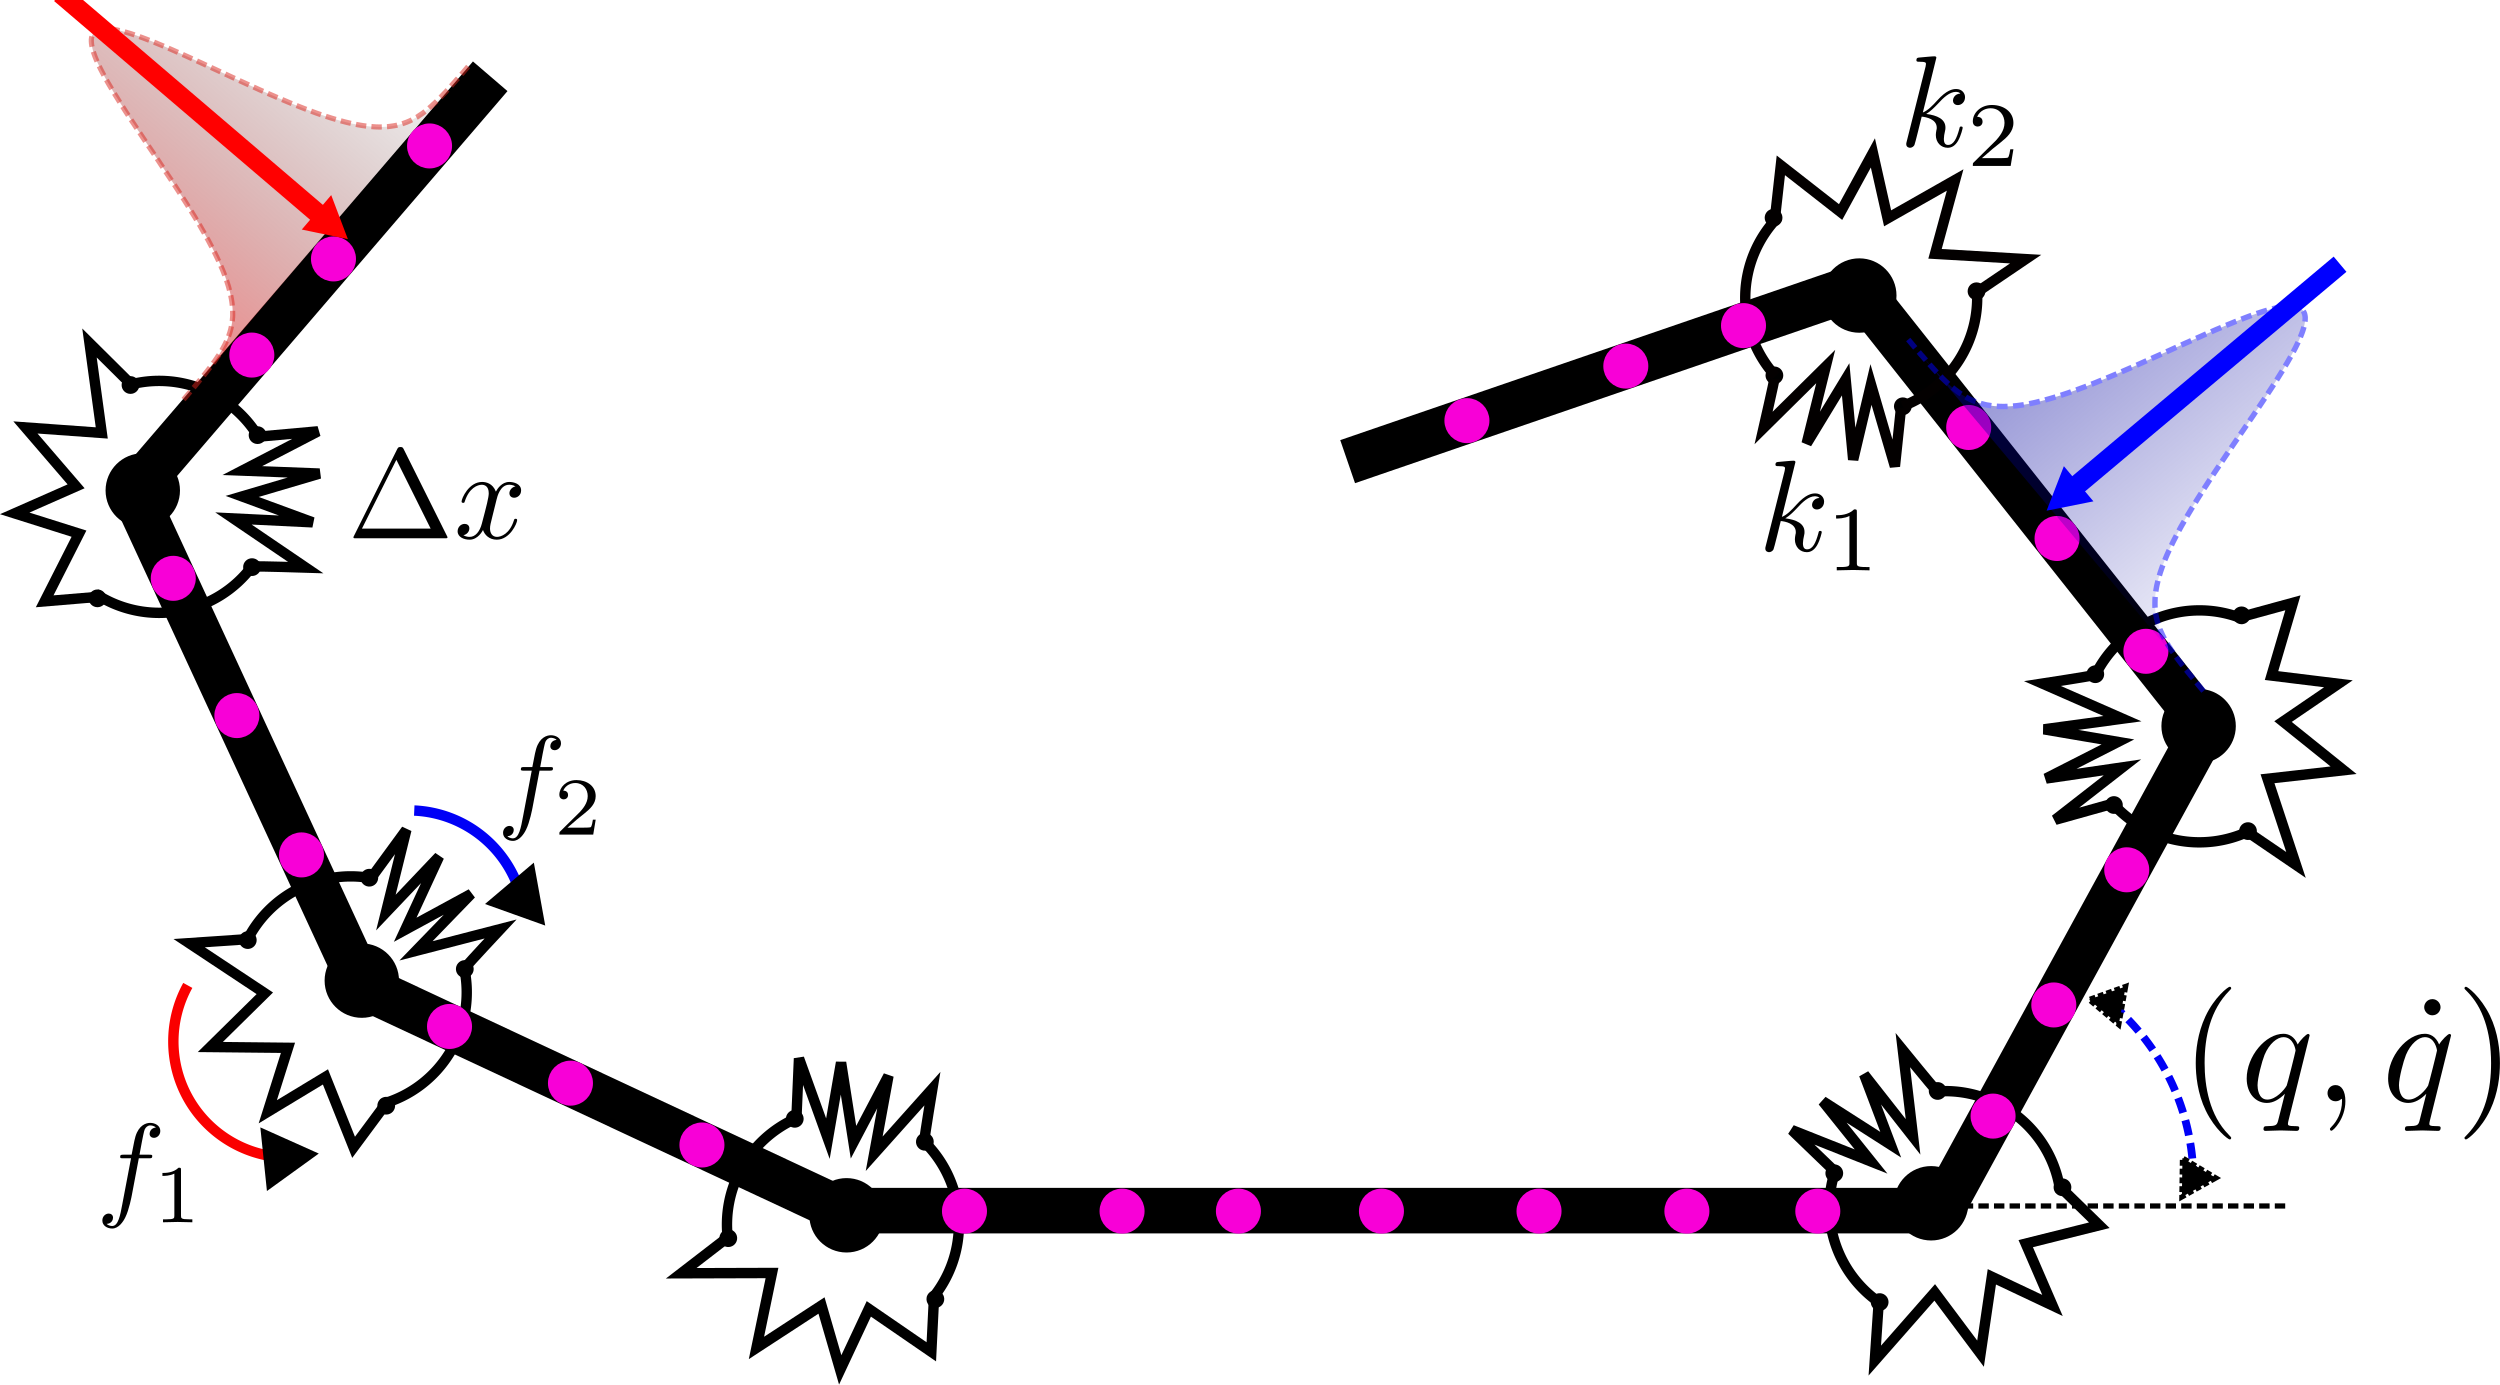 <?xml version="1.0" encoding="UTF-8" standalone="no"?>
<!-- Created with Inkscape (http://www.inkscape.org/) -->

<svg
   width="240.374mm"
   height="133.127mm"
   viewBox="0 0 240.374 133.127"
   version="1.1"
   id="svg5"
   sodipodi:docname="dual_arm_robot.svg"
   inkscape:version="1.2.2 (1:1.2.2+202212051550+b0a8486541)"
   inkscape:export-filename="dual_arm_robot.png"
   inkscape:export-xdpi="96"
   inkscape:export-ydpi="96"
   xmlns:inkscape="http://www.inkscape.org/namespaces/inkscape"
   xmlns:sodipodi="http://sodipodi.sourceforge.net/DTD/sodipodi-0.dtd"
   xmlns:xlink="http://www.w3.org/1999/xlink"
   xmlns="http://www.w3.org/2000/svg"
   xmlns:svg="http://www.w3.org/2000/svg">
  <sodipodi:namedview
     id="namedview7"
     pagecolor="#ffffff"
     bordercolor="#666666"
     borderopacity="1.0"
     inkscape:showpageshadow="2"
     inkscape:pageopacity="0.0"
     inkscape:pagecheckerboard="0"
     inkscape:deskcolor="#d1d1d1"
     inkscape:document-units="mm"
     showgrid="false"
     inkscape:zoom="0.80265853"
     inkscape:cx="240.45094"
     inkscape:cy="386.83947"
     inkscape:window-width="1848"
     inkscape:window-height="1136"
     inkscape:window-x="72"
     inkscape:window-y="27"
     inkscape:window-maximized="1"
     inkscape:current-layer="layer1" />
  <defs
     id="defs2"><linearGradient
   inkscape:collect="always"
   id="linearGradient5620">
  <stop
     style="stop-color:#00009b;stop-opacity:1;"
     offset="0"
     id="stop5616" />
  <stop
     style="stop-color:#00009b;stop-opacity:0;"
     offset="1"
     id="stop5618" />
</linearGradient>
<linearGradient
   inkscape:collect="always"
   id="linearGradient3670">
  <stop
     style="stop-color:#f10000;stop-opacity:1;"
     offset="0"
     id="stop3666" />
  <stop
     style="stop-color:#000000;stop-opacity:0;"
     offset="1"
     id="stop3668" />
</linearGradient>
<marker
   style="overflow:visible"
   id="marker14826"
   refX="0"
   refY="0"
   orient="auto-start-reverse"
   inkscape:stockid="TriangleStart"
   markerWidth="5.324"
   markerHeight="6.155"
   viewBox="0 0 5.324 6.155"
   inkscape:isstock="true"
   inkscape:collect="always"
   preserveAspectRatio="xMidYMid">
  <path
     transform="scale(0.5)"
     style="fill:context-stroke;fill-rule:evenodd;stroke:context-stroke;stroke-width:1pt"
     d="M 5.77,0 -2.88,5 V -5 Z"
     id="path14824" />
</marker>
<marker
   style="overflow:visible"
   id="TriangleStart"
   refX="0"
   refY="0"
   orient="auto-start-reverse"
   inkscape:stockid="TriangleStart"
   markerWidth="5.324"
   markerHeight="6.155"
   viewBox="0 0 5.324 6.155"
   inkscape:isstock="true"
   inkscape:collect="always"
   preserveAspectRatio="xMidYMid">
  <path
     transform="scale(0.5)"
     style="fill:context-stroke;fill-rule:evenodd;stroke:context-stroke;stroke-width:1pt"
     d="M 5.77,0 -2.88,5 V -5 Z"
     id="path135" />
</marker>
<linearGradient
   id="linearGradient792"
   inkscape:swatch="solid">
  <stop
     style="stop-color:#000000;stop-opacity:1;"
     offset="0"
     id="stop790" />
</linearGradient>
<marker
   style="overflow:visible"
   id="TriangleStart-1"
   refX="0"
   refY="0"
   orient="auto-start-reverse"
   inkscape:stockid="TriangleStart"
   markerWidth="5.324"
   markerHeight="6.155"
   viewBox="0 0 5.324 6.155"
   inkscape:isstock="true"
   inkscape:collect="always"
   preserveAspectRatio="xMidYMid">
  <path
     transform="scale(0.5)"
     style="fill:context-stroke;fill-rule:evenodd;stroke:context-stroke;stroke-width:1pt"
     d="M 5.77,0 -2.88,5 V -5 Z"
     id="path135-5" />
</marker>
<linearGradient
   inkscape:collect="always"
   xlink:href="#linearGradient5620"
   id="linearGradient5622"
   x1="260"
   y1="3250.5"
   x2="7575"
   y2="3250.5"
   gradientUnits="userSpaceOnUse" />
<linearGradient
   inkscape:collect="always"
   xlink:href="#linearGradient3670"
   id="linearGradient5660"
   gradientUnits="userSpaceOnUse"
   x1="260"
   y1="3250.5"
   x2="7575"
   y2="3250.5"
   gradientTransform="matrix(0.006,0,0,0.006,28.175,18.096)" />

  
 <linearGradient
   inkscape:collect="always"
   xlink:href="#linearGradient5620"
   id="linearGradient5869"
   gradientUnits="userSpaceOnUse"
   x1="260"
   y1="3250.5"
   x2="7575"
   y2="3250.5" />
</defs>
  <g
     inkscape:label="Layer 1"
     inkscape:groupmode="layer"
     id="layer1"
     transform="translate(-24.892,-27.896)">
    <rect
       style="opacity:1;fill:#000000;fill-opacity:1;stroke:#000000;stroke-width:1;stroke-dasharray:none;-inkscape-stroke:none;stop-color:#000000"
       id="rect234"
       width="3.378"
       height="49.832"
       x="75.909"
       y="-19.684"
       transform="rotate(40.645)" />
    <rect
       style="fill:#000000;fill-opacity:1;stroke:#000000;stroke-width:1;stroke-dasharray:none;-inkscape-stroke:none;stop-color:#000000"
       id="rect234-3"
       width="3.378"
       height="49.832"
       x="116.853"
       y="-172.939"
       transform="rotate(71.043)" />
    <rect
       style="fill:#000000;fill-opacity:1;stroke:#000000;stroke-width:1;stroke-dasharray:none;-inkscape-stroke:none;stop-color:#000000"
       id="rect234-6"
       width="3.378"
       height="49.832"
       x="0.951"
       y="85.179"
       transform="rotate(-24.835)" />
    <rect
       style="fill:#000000;fill-opacity:1;stroke:#000000;stroke-width:1;stroke-dasharray:none;-inkscape-stroke:none;stop-color:#000000"
       id="rect234-62"
       width="3.378"
       height="49.832"
       x="253.115"
       y="-25.9"
       transform="rotate(28.66)" />
    <g
       id="g8804-3"
       transform="rotate(-130.924,141.657,70.613)">
      <circle
         style="fill:#000000;fill-opacity:1;stroke:#000000;stroke-width:0.239;stroke-dasharray:none;-inkscape-stroke:none;stop-color:#000000"
         id="path964-7-2-07"
         cx="49.657"
         cy="69.734"
         r="0.734" />
      <circle
         style="fill:#000000;fill-opacity:1;stroke:#000000;stroke-width:0.239;stroke-dasharray:none;-inkscape-stroke:none;stop-color:#000000"
         id="path964-7-2-0-8"
         cx="37.439"
         cy="64.915"
         r="0.734" />
      <circle
         style="fill:#000000;fill-opacity:1;stroke:#000000;stroke-width:0.239;stroke-dasharray:none;-inkscape-stroke:none;stop-color:#000000"
         id="path964-7-2-6-6"
         cx="34.264"
         cy="85.426"
         r="0.734" />
      <circle
         style="fill:#000000;fill-opacity:1;stroke:#000000;stroke-width:0.239;stroke-dasharray:none;-inkscape-stroke:none;stop-color:#000000"
         id="path964-7-2-1-8"
         cx="49.123"
         cy="82.425"
         r="0.734" />
      <path
         style="opacity:1;fill:none;fill-opacity:1;stroke:#000000;stroke-width:1;stroke-dasharray:none;stroke-dashoffset:0;stroke-opacity:1;stop-color:#000000"
         id="path6836-8"
         sodipodi:type="arc"
         sodipodi:cx="40.196545"
         sodipodi:cy="75.676376"
         sodipodi:rx="11.156106"
         sodipodi:ry="11.156106"
         sodipodi:start="4.4502735"
         sodipodi:end="5.7226444"
         sodipodi:open="true"
         sodipodi:arc-type="arc"
         d="m 37.306,64.901 a 11.156,11.156 0 0 1 12.34,4.844" />
      <path
         style="fill:none;fill-opacity:1;stroke:#000000;stroke-width:1;stroke-dasharray:none;stroke-dashoffset:0;stroke-opacity:1;stop-color:#000000"
         id="path6836-3-4"
         sodipodi:type="arc"
         sodipodi:cx="40.198696"
         sodipodi:cy="75.664452"
         sodipodi:rx="11.156106"
         sodipodi:ry="11.156106"
         sodipodi:start="0.63704144"
         sodipodi:end="2.1511969"
         sodipodi:arc-type="arc"
         d="M 49.167,82.3 A 11.156,11.156 0 0 1 34.081,84.994"
         sodipodi:open="true" />
      <path
         style="fill:none;stroke:#000000;stroke-width:1;stroke-linecap:butt;stroke-linejoin:miter;stroke-dasharray:none;stroke-opacity:1"
         d="m 34.418,85.275 -5.231,0.436 3.299,-6.503 -6.179,-1.951 5.901,-2.601 -4.871,-5.661 7.339,0.529 -1.181,-8.649 3.858,3.829"
         id="path8450-3" />
      <path
         style="fill:none;stroke:#000000;stroke-width:1;stroke-linecap:butt;stroke-linejoin:miter;stroke-dasharray:none;stroke-opacity:1"
         d="m 49.474,82.365 c 0.173,-0.041 4.809,0.103 4.809,0.103 l -6.946,-4.721 7.618,0.372 -6.781,-2.49 7.441,-2.199 -7.425,-0.286 7.282,-3.776 -5.608,0.504"
         id="path8452-1" />
    </g>
    <rect
       style="fill:#000000;fill-opacity:1;stroke:#000000;stroke-width:1;stroke-dasharray:none;-inkscape-stroke:none;stop-color:#000000"
       id="rect234-7"
       width="3.378"
       height="101.643"
       x="142.61"
       y="-209.559"
       transform="rotate(90)"
       rx="0"
       ry="0" />
    <g
       id="g8804-5"
       transform="rotate(-48.693,102.05,79.138)">
      <circle
         style="fill:#000000;fill-opacity:1;stroke:#000000;stroke-width:0.239;stroke-dasharray:none;-inkscape-stroke:none;stop-color:#000000"
         id="path964-7-2-5"
         cx="49.657"
         cy="69.734"
         r="0.734" />
      <circle
         style="fill:#000000;fill-opacity:1;stroke:#000000;stroke-width:0.239;stroke-dasharray:none;-inkscape-stroke:none;stop-color:#000000"
         id="path964-7-2-0-4"
         cx="37.439"
         cy="64.915"
         r="0.734" />
      <circle
         style="fill:#000000;fill-opacity:1;stroke:#000000;stroke-width:0.239;stroke-dasharray:none;-inkscape-stroke:none;stop-color:#000000"
         id="path964-7-2-6-7"
         cx="34.264"
         cy="85.426"
         r="0.734" />
      <circle
         style="fill:#000000;fill-opacity:1;stroke:#000000;stroke-width:0.239;stroke-dasharray:none;-inkscape-stroke:none;stop-color:#000000"
         id="path964-7-2-1-6"
         cx="49.123"
         cy="82.425"
         r="0.734" />
      <path
         style="opacity:1;fill:none;fill-opacity:1;stroke:#000000;stroke-width:1;stroke-dasharray:none;stroke-dashoffset:0;stroke-opacity:1;stop-color:#000000"
         id="path6836-5"
         sodipodi:type="arc"
         sodipodi:cx="40.196545"
         sodipodi:cy="75.676376"
         sodipodi:rx="11.156106"
         sodipodi:ry="11.156106"
         sodipodi:start="4.4502735"
         sodipodi:end="5.7226444"
         sodipodi:open="true"
         sodipodi:arc-type="arc"
         d="m 37.306,64.901 a 11.156,11.156 0 0 1 12.34,4.844" />
      <path
         style="fill:none;fill-opacity:1;stroke:#000000;stroke-width:1;stroke-dasharray:none;stroke-dashoffset:0;stroke-opacity:1;stop-color:#000000"
         id="path6836-3-6"
         sodipodi:type="arc"
         sodipodi:cx="40.198696"
         sodipodi:cy="75.664452"
         sodipodi:rx="11.156106"
         sodipodi:ry="11.156106"
         sodipodi:start="0.63704144"
         sodipodi:end="2.1511969"
         sodipodi:arc-type="arc"
         d="M 49.167,82.3 A 11.156,11.156 0 0 1 34.081,84.994"
         sodipodi:open="true" />
      <path
         style="fill:none;stroke:#000000;stroke-width:1;stroke-linecap:butt;stroke-linejoin:miter;stroke-dasharray:none;stroke-opacity:1"
         d="m 34.418,85.275 -5.231,0.436 3.299,-6.503 -6.179,-1.951 5.901,-2.601 -4.871,-5.661 7.339,0.529 -1.181,-8.649 3.858,3.829"
         id="path8450-9" />
      <path
         style="fill:none;stroke:#000000;stroke-width:1;stroke-linecap:butt;stroke-linejoin:miter;stroke-dasharray:none;stroke-opacity:1"
         d="m 49.474,82.365 c 0.173,-0.041 4.809,0.103 4.809,0.103 l -6.946,-4.721 7.618,0.372 -6.781,-2.49 7.441,-2.199 -7.425,-0.286 7.282,-3.776 -5.608,0.504"
         id="path8452-3" />
    </g>
    <path
       style="fill:none;fill-opacity:1;stroke:#0000f6;stroke-width:1;stroke-dasharray:none;stroke-dashoffset:0;stroke-opacity:1;marker-end:url(#TriangleStart);stop-color:#000000"
       id="path6836-5-1"
       sodipodi:type="arc"
       sodipodi:cx="96.588783"
       sodipodi:cy="92.074738"
       sodipodi:rx="11.156106"
       sodipodi:ry="11.156106"
       sodipodi:start="4.4502735"
       sodipodi:end="5.7226444"
       sodipodi:open="true"
       sodipodi:arc-type="arc"
       d="m 93.698,81.3 a 11.156,11.156 0 0 1 12.34,4.844"
       transform="rotate(17.604)" />
    <path
       style="fill:none;fill-opacity:1;stroke:#fa0000;stroke-width:1;stroke-dasharray:none;stroke-dashoffset:0;stroke-opacity:1;marker-end:url(#TriangleStart-1);stop-color:#000000"
       id="path6836-5-1-9"
       sodipodi:type="arc"
       sodipodi:cx="111.62119"
       sodipodi:cy="81.88205"
       sodipodi:rx="11.156106"
       sodipodi:ry="11.156106"
       sodipodi:start="4.4502735"
       sodipodi:end="0.17861284"
       sodipodi:open="true"
       sodipodi:arc-type="arc"
       d="m 108.73,71.107 a 11.156,11.156 0 0 1 10.443,2.564 11.156,11.156 0 0 1 3.426,10.193"
       transform="matrix(-0.24,0.971,0.971,0.24,0,0)" />
    <rect
       style="fill:#000000;fill-opacity:1;stroke:#000000;stroke-width:1;stroke-dasharray:none;-inkscape-stroke:none;stop-color:#000000"
       id="rect234-5"
       width="3.378"
       height="49.832"
       x="-87.565"
       y="106.723"
       transform="rotate(-64.949)" />
    <rect
       style="fill:#000000;fill-opacity:1;stroke:#000000;stroke-width:1;stroke-dasharray:none;-inkscape-stroke:none;stop-color:#000000"
       id="rect234-35"
       width="3.378"
       height="49.832"
       x="123.365"
       y="171.859"
       transform="rotate(-38.382)" />
    <circle
       style="opacity:1;fill:#000000;fill-opacity:1;stroke:#000000;stroke-width:1;stroke-dasharray:none;-inkscape-stroke:none;stop-color:#000000"
       id="path964"
       cx="203.663"
       cy="56.312"
       r="3.077" />
    <circle
       style="fill:#000000;fill-opacity:1;stroke:#000000;stroke-width:1;stroke-dasharray:none;-inkscape-stroke:none;stop-color:#000000"
       id="path964-9"
       cx="236.288"
       cy="97.707"
       r="3.077" />
    <circle
       style="fill:#000000;fill-opacity:1;stroke:#000000;stroke-width:1;stroke-dasharray:none;-inkscape-stroke:none;stop-color:#000000"
       id="path964-1"
       cx="210.569"
       cy="143.591"
       r="3.077" />
    <g
       id="g8804-49"
       transform="rotate(-82.403,113.026,73.104)">
      <circle
         style="fill:#000000;fill-opacity:1;stroke:#000000;stroke-width:0.239;stroke-dasharray:none;-inkscape-stroke:none;stop-color:#000000"
         id="path964-7-2-50"
         cx="49.657"
         cy="69.734"
         r="0.734" />
      <circle
         style="fill:#000000;fill-opacity:1;stroke:#000000;stroke-width:0.239;stroke-dasharray:none;-inkscape-stroke:none;stop-color:#000000"
         id="path964-7-2-0-48"
         cx="37.439"
         cy="64.915"
         r="0.734" />
      <circle
         style="fill:#000000;fill-opacity:1;stroke:#000000;stroke-width:0.239;stroke-dasharray:none;-inkscape-stroke:none;stop-color:#000000"
         id="path964-7-2-6-71"
         cx="34.264"
         cy="85.426"
         r="0.734" />
      <circle
         style="fill:#000000;fill-opacity:1;stroke:#000000;stroke-width:0.239;stroke-dasharray:none;-inkscape-stroke:none;stop-color:#000000"
         id="path964-7-2-1-7"
         cx="49.123"
         cy="82.425"
         r="0.734" />
      <path
         style="opacity:1;fill:none;fill-opacity:1;stroke:#000000;stroke-width:1;stroke-dasharray:none;stroke-dashoffset:0;stroke-opacity:1;stop-color:#000000"
         id="path6836-2"
         sodipodi:type="arc"
         sodipodi:cx="40.196545"
         sodipodi:cy="75.676376"
         sodipodi:rx="11.156106"
         sodipodi:ry="11.156106"
         sodipodi:start="4.4502735"
         sodipodi:end="5.7226444"
         sodipodi:open="true"
         sodipodi:arc-type="arc"
         d="m 37.306,64.901 a 11.156,11.156 0 0 1 12.34,4.844" />
      <path
         style="fill:none;fill-opacity:1;stroke:#000000;stroke-width:1;stroke-dasharray:none;stroke-dashoffset:0;stroke-opacity:1;stop-color:#000000"
         id="path6836-3-72"
         sodipodi:type="arc"
         sodipodi:cx="40.198696"
         sodipodi:cy="75.664452"
         sodipodi:rx="11.156106"
         sodipodi:ry="11.156106"
         sodipodi:start="0.63704144"
         sodipodi:end="2.1511969"
         sodipodi:arc-type="arc"
         d="M 49.167,82.3 A 11.156,11.156 0 0 1 34.081,84.994"
         sodipodi:open="true" />
      <path
         style="fill:none;stroke:#000000;stroke-width:1;stroke-linecap:butt;stroke-linejoin:miter;stroke-dasharray:none;stroke-opacity:1"
         d="m 34.418,85.275 -5.231,0.436 3.299,-6.503 -6.179,-1.951 5.901,-2.601 -4.871,-5.661 7.339,0.529 -1.181,-8.649 3.858,3.829"
         id="path8450-2" />
      <path
         style="fill:none;stroke:#000000;stroke-width:1;stroke-linecap:butt;stroke-linejoin:miter;stroke-dasharray:none;stroke-opacity:1"
         d="m 49.474,82.365 c 0.173,-0.041 4.809,0.103 4.809,0.103 l -6.946,-4.721 7.618,0.372 -6.781,-2.49 7.441,-2.199 -7.425,-0.286 7.282,-3.776 -5.608,0.504"
         id="path8452-61" />
    </g>
    <circle
       style="fill:#000000;fill-opacity:1;stroke:#000000;stroke-width:1;stroke-dasharray:none;-inkscape-stroke:none;stop-color:#000000"
       id="path964-2"
       cx="106.287"
       cy="144.747"
       r="3.077" />
    <circle
       style="fill:#000000;fill-opacity:1;stroke:#000000;stroke-width:1;stroke-dasharray:none;-inkscape-stroke:none;stop-color:#000000"
       id="path964-7"
       cx="59.68"
       cy="122.183"
       r="3.077" />
    <circle
       style="fill:#000000;fill-opacity:1;stroke:#000000;stroke-width:1;stroke-dasharray:none;-inkscape-stroke:none;stop-color:#000000"
       id="path964-0"
       cx="38.62"
       cy="75.054"
       r="3.077" />
    <circle
       style="opacity:1;fill:#f800d7;fill-opacity:1;stroke:#f800d7;stroke-width:1.365;stroke-dasharray:none;stroke-opacity:1;-inkscape-stroke:none;stop-color:#000000"
       id="path2656"
       cx="66.193"
       cy="41.928"
       r="1.482" />
    <circle
       style="fill:#f800d7;fill-opacity:1;stroke:#f800d7;stroke-width:1.365;stroke-dasharray:none;stroke-opacity:1;-inkscape-stroke:none;stop-color:#000000"
       id="path2656-9"
       cx="56.956"
       cy="52.792"
       r="1.482" />
    <circle
       style="fill:#f800d7;fill-opacity:1;stroke:#f800d7;stroke-width:1.365;stroke-dasharray:none;stroke-opacity:1;-inkscape-stroke:none;stop-color:#000000"
       id="path2656-3"
       cx="49.105"
       cy="62.036"
       r="1.482" />
    <circle
       style="fill:#f800d7;fill-opacity:1;stroke:#f800d7;stroke-width:1.365;stroke-dasharray:none;stroke-opacity:1;-inkscape-stroke:none;stop-color:#000000"
       id="path2656-6"
       cx="41.552"
       cy="83.502"
       r="1.482" />
    <circle
       style="fill:#f800d7;fill-opacity:1;stroke:#f800d7;stroke-width:1.365;stroke-dasharray:none;stroke-opacity:1;-inkscape-stroke:none;stop-color:#000000"
       id="path2656-0"
       cx="47.667"
       cy="96.699"
       r="1.482" />
    <circle
       style="fill:#f800d7;fill-opacity:1;stroke:#f800d7;stroke-width:1.365;stroke-dasharray:none;stroke-opacity:1;-inkscape-stroke:none;stop-color:#000000"
       id="path2656-62"
       cx="53.878"
       cy="110.096"
       r="1.482" />
    <circle
       style="fill:#f800d7;fill-opacity:1;stroke:#f800d7;stroke-width:1.365;stroke-dasharray:none;stroke-opacity:1;-inkscape-stroke:none;stop-color:#000000"
       id="path2656-61"
       cx="68.113"
       cy="126.59"
       r="1.482" />
    <circle
       style="fill:#f800d7;fill-opacity:1;stroke:#f800d7;stroke-width:1.365;stroke-dasharray:none;stroke-opacity:1;-inkscape-stroke:none;stop-color:#000000"
       id="path2656-8"
       cx="79.742"
       cy="132.041"
       r="1.482" />
    <circle
       style="fill:#f800d7;fill-opacity:1;stroke:#f800d7;stroke-width:1.365;stroke-dasharray:none;stroke-opacity:1;-inkscape-stroke:none;stop-color:#000000"
       id="path2656-7"
       cx="92.383"
       cy="137.987"
       r="1.482" />
    <circle
       style="fill:#f800d7;fill-opacity:1;stroke:#f800d7;stroke-width:1.365;stroke-dasharray:none;stroke-opacity:1;-inkscape-stroke:none;stop-color:#000000"
       id="path2656-92"
       cx="117.626"
       cy="144.346"
       r="1.482" />
    <circle
       style="fill:#f800d7;fill-opacity:1;stroke:#f800d7;stroke-width:1.365;stroke-dasharray:none;stroke-opacity:1;-inkscape-stroke:none;stop-color:#000000"
       id="path2656-02"
       cx="132.777"
       cy="144.346"
       r="1.482" />
    <circle
       style="fill:#f800d7;fill-opacity:1;stroke:#f800d7;stroke-width:1.365;stroke-dasharray:none;stroke-opacity:1;-inkscape-stroke:none;stop-color:#000000"
       id="path2656-37"
       cx="143.965"
       cy="144.346"
       r="1.482" />
    <circle
       style="fill:#f800d7;fill-opacity:1;stroke:#f800d7;stroke-width:1.365;stroke-dasharray:none;stroke-opacity:1;-inkscape-stroke:none;stop-color:#000000"
       id="path2656-5"
       cx="157.717"
       cy="144.346"
       r="1.482" />
    <circle
       style="fill:#f800d7;fill-opacity:1;stroke:#f800d7;stroke-width:1.365;stroke-dasharray:none;stroke-opacity:1;-inkscape-stroke:none;stop-color:#000000"
       id="path2656-922"
       cx="172.868"
       cy="144.346"
       r="1.482" />
    <circle
       style="fill:#f800d7;fill-opacity:1;stroke:#f800d7;stroke-width:1.365;stroke-dasharray:none;stroke-opacity:1;-inkscape-stroke:none;stop-color:#000000"
       id="path2656-89"
       cx="187.086"
       cy="144.346"
       r="1.482" />
    <circle
       style="fill:#f800d7;fill-opacity:1;stroke:#f800d7;stroke-width:1.365;stroke-dasharray:none;stroke-opacity:1;-inkscape-stroke:none;stop-color:#000000"
       id="path2656-73"
       cx="199.673"
       cy="144.346"
       r="1.482" />
    <circle
       style="fill:#f800d7;fill-opacity:1;stroke:#f800d7;stroke-width:1.365;stroke-dasharray:none;stroke-opacity:1;-inkscape-stroke:none;stop-color:#000000"
       id="path2656-612"
       cx="216.525"
       cy="135.209"
       r="1.482" />
    <circle
       style="fill:#f800d7;fill-opacity:1;stroke:#f800d7;stroke-width:1.365;stroke-dasharray:none;stroke-opacity:1;-inkscape-stroke:none;stop-color:#000000"
       id="path2656-93"
       cx="222.364"
       cy="124.522"
       r="1.482" />
    <circle
       style="fill:#f800d7;fill-opacity:1;stroke:#f800d7;stroke-width:1.365;stroke-dasharray:none;stroke-opacity:1;-inkscape-stroke:none;stop-color:#000000"
       id="path2656-1"
       cx="229.376"
       cy="111.527"
       r="1.482" />
    <g
       id="g8804-4"
       transform="rotate(169.489,137.265,95.725)">
      <circle
         style="fill:#000000;fill-opacity:1;stroke:#000000;stroke-width:0.239;stroke-dasharray:none;-inkscape-stroke:none;stop-color:#000000"
         id="path964-7-2-9"
         cx="49.657"
         cy="69.734"
         r="0.734" />
      <circle
         style="fill:#000000;fill-opacity:1;stroke:#000000;stroke-width:0.239;stroke-dasharray:none;-inkscape-stroke:none;stop-color:#000000"
         id="path964-7-2-0-2"
         cx="37.439"
         cy="64.915"
         r="0.734" />
      <circle
         style="fill:#000000;fill-opacity:1;stroke:#000000;stroke-width:0.239;stroke-dasharray:none;-inkscape-stroke:none;stop-color:#000000"
         id="path964-7-2-6-0"
         cx="34.264"
         cy="85.426"
         r="0.734" />
      <circle
         style="fill:#000000;fill-opacity:1;stroke:#000000;stroke-width:0.239;stroke-dasharray:none;-inkscape-stroke:none;stop-color:#000000"
         id="path964-7-2-1-68"
         cx="49.123"
         cy="82.425"
         r="0.734" />
      <path
         style="opacity:1;fill:none;fill-opacity:1;stroke:#000000;stroke-width:1;stroke-dasharray:none;stroke-dashoffset:0;stroke-opacity:1;stop-color:#000000"
         id="path6836-9"
         sodipodi:type="arc"
         sodipodi:cx="40.196545"
         sodipodi:cy="75.676376"
         sodipodi:rx="11.156106"
         sodipodi:ry="11.156106"
         sodipodi:start="4.4502735"
         sodipodi:end="5.7226444"
         sodipodi:open="true"
         sodipodi:arc-type="arc"
         d="m 37.306,64.901 a 11.156,11.156 0 0 1 12.34,4.844" />
      <path
         style="fill:none;fill-opacity:1;stroke:#000000;stroke-width:1;stroke-dasharray:none;stroke-dashoffset:0;stroke-opacity:1;stop-color:#000000"
         id="path6836-3-2"
         sodipodi:type="arc"
         sodipodi:cx="40.198696"
         sodipodi:cy="75.664452"
         sodipodi:rx="11.156106"
         sodipodi:ry="11.156106"
         sodipodi:start="0.63704144"
         sodipodi:end="2.1511969"
         sodipodi:arc-type="arc"
         d="M 49.167,82.3 A 11.156,11.156 0 0 1 34.081,84.994"
         sodipodi:open="true" />
      <path
         style="fill:none;stroke:#000000;stroke-width:1;stroke-linecap:butt;stroke-linejoin:miter;stroke-dasharray:none;stroke-opacity:1"
         d="m 34.418,85.275 -5.231,0.436 3.299,-6.503 -6.179,-1.951 5.901,-2.601 -4.871,-5.661 7.339,0.529 -1.181,-8.649 3.858,3.829"
         id="path8450-6" />
      <path
         style="fill:none;stroke:#000000;stroke-width:1;stroke-linecap:butt;stroke-linejoin:miter;stroke-dasharray:none;stroke-opacity:1"
         d="m 49.474,82.365 c 0.173,-0.041 4.809,0.103 4.809,0.103 l -6.946,-4.721 7.618,0.372 -6.781,-2.49 7.441,-2.199 -7.425,-0.286 7.282,-3.776 -5.608,0.504"
         id="path8452-6" />
    </g>
    <circle
       style="fill:#f800d7;fill-opacity:1;stroke:#f800d7;stroke-width:1.365;stroke-dasharray:none;stroke-opacity:1;-inkscape-stroke:none;stop-color:#000000"
       id="path2656-94"
       cx="231.219"
       cy="90.519"
       r="1.482" />
    <circle
       style="fill:#f800d7;fill-opacity:1;stroke:#f800d7;stroke-width:1.365;stroke-dasharray:none;stroke-opacity:1;-inkscape-stroke:none;stop-color:#000000"
       id="path2656-78"
       cx="222.676"
       cy="79.672"
       r="1.482" />
    <circle
       style="fill:#f800d7;fill-opacity:1;stroke:#f800d7;stroke-width:1.365;stroke-dasharray:none;stroke-opacity:1;-inkscape-stroke:none;stop-color:#000000"
       id="path2656-4"
       cx="214.181"
       cy="68.999"
       r="1.482" />
    <circle
       style="fill:#f800d7;fill-opacity:1;stroke:#f800d7;stroke-width:1.365;stroke-dasharray:none;stroke-opacity:1;-inkscape-stroke:none;stop-color:#000000"
       id="path2656-36"
       cx="181.213"
       cy="63.097"
       r="1.482" />
    <circle
       style="fill:#f800d7;fill-opacity:1;stroke:#f800d7;stroke-width:1.365;stroke-dasharray:none;stroke-opacity:1;-inkscape-stroke:none;stop-color:#000000"
       id="path2656-10"
       cx="165.936"
       cy="68.339"
       r="1.482" />
    <g
       id="g8804">
      <circle
         style="fill:#000000;fill-opacity:1;stroke:#000000;stroke-width:0.239;stroke-dasharray:none;-inkscape-stroke:none;stop-color:#000000"
         id="path964-7-2"
         cx="49.657"
         cy="69.734"
         r="0.734" />
      <circle
         style="fill:#000000;fill-opacity:1;stroke:#000000;stroke-width:0.239;stroke-dasharray:none;-inkscape-stroke:none;stop-color:#000000"
         id="path964-7-2-0"
         cx="37.439"
         cy="64.915"
         r="0.734" />
      <circle
         style="fill:#000000;fill-opacity:1;stroke:#000000;stroke-width:0.239;stroke-dasharray:none;-inkscape-stroke:none;stop-color:#000000"
         id="path964-7-2-6"
         cx="34.264"
         cy="85.426"
         r="0.734" />
      <circle
         style="fill:#000000;fill-opacity:1;stroke:#000000;stroke-width:0.239;stroke-dasharray:none;-inkscape-stroke:none;stop-color:#000000"
         id="path964-7-2-1"
         cx="49.123"
         cy="82.425"
         r="0.734" />
      <path
         style="opacity:1;fill:none;fill-opacity:1;stroke:#000000;stroke-width:1;stroke-dasharray:none;stroke-dashoffset:0;stroke-opacity:1;stop-color:#000000"
         id="path6836"
         sodipodi:type="arc"
         sodipodi:cx="40.196545"
         sodipodi:cy="75.676376"
         sodipodi:rx="11.156106"
         sodipodi:ry="11.156106"
         sodipodi:start="4.4502735"
         sodipodi:end="5.7226444"
         sodipodi:open="true"
         sodipodi:arc-type="arc"
         d="m 37.306,64.901 a 11.156,11.156 0 0 1 12.34,4.844" />
      <path
         style="fill:none;fill-opacity:1;stroke:#000000;stroke-width:1;stroke-dasharray:none;stroke-dashoffset:0;stroke-opacity:1;stop-color:#000000"
         id="path6836-3"
         sodipodi:type="arc"
         sodipodi:cx="40.198696"
         sodipodi:cy="75.664452"
         sodipodi:rx="11.156106"
         sodipodi:ry="11.156106"
         sodipodi:start="0.63704144"
         sodipodi:end="2.1511969"
         sodipodi:arc-type="arc"
         d="M 49.167,82.3 A 11.156,11.156 0 0 1 34.081,84.994"
         sodipodi:open="true" />
      <path
         style="fill:none;stroke:#000000;stroke-width:1;stroke-linecap:butt;stroke-linejoin:miter;stroke-dasharray:none;stroke-opacity:1"
         d="m 34.418,85.275 -5.231,0.436 3.299,-6.503 -6.179,-1.951 5.901,-2.601 -4.871,-5.661 7.339,0.529 -1.181,-8.649 3.858,3.829"
         id="path8450" />
      <path
         style="fill:none;stroke:#000000;stroke-width:1;stroke-linecap:butt;stroke-linejoin:miter;stroke-dasharray:none;stroke-opacity:1"
         d="m 49.474,82.365 c 0.173,-0.041 4.809,0.103 4.809,0.103 l -6.946,-4.721 7.618,0.372 -6.781,-2.49 7.441,-2.199 -7.425,-0.286 7.282,-3.776 -5.608,0.504"
         id="path8452" />
    </g>
    <g
       id="g8804-7"
       transform="rotate(101.118,129.894,133.412)"
       style="stroke:#030000;stroke-opacity:1">
      <circle
         style="fill:#000000;fill-opacity:1;stroke:#030000;stroke-width:0.239;stroke-dasharray:none;stroke-opacity:1;-inkscape-stroke:none;stop-color:#000000"
         id="path964-7-2-4"
         cx="49.657"
         cy="69.734"
         r="0.734" />
      <circle
         style="fill:#000000;fill-opacity:1;stroke:#030000;stroke-width:0.239;stroke-dasharray:none;stroke-opacity:1;-inkscape-stroke:none;stop-color:#000000"
         id="path964-7-2-0-5"
         cx="37.439"
         cy="64.915"
         r="0.734" />
      <circle
         style="fill:#000000;fill-opacity:1;stroke:#030000;stroke-width:0.239;stroke-dasharray:none;stroke-opacity:1;-inkscape-stroke:none;stop-color:#000000"
         id="path964-7-2-6-2"
         cx="34.264"
         cy="85.426"
         r="0.734" />
      <circle
         style="fill:#000000;fill-opacity:1;stroke:#030000;stroke-width:0.239;stroke-dasharray:none;stroke-opacity:1;-inkscape-stroke:none;stop-color:#000000"
         id="path964-7-2-1-5"
         cx="49.123"
         cy="82.425"
         r="0.734" />
      <path
         style="opacity:1;fill:none;fill-opacity:1;stroke:#030000;stroke-width:1;stroke-dasharray:none;stroke-dashoffset:0;stroke-opacity:1;stop-color:#000000"
         id="path6836-4"
         sodipodi:type="arc"
         sodipodi:cx="40.196545"
         sodipodi:cy="75.676376"
         sodipodi:rx="11.156106"
         sodipodi:ry="11.156106"
         sodipodi:start="4.4502735"
         sodipodi:end="5.7226444"
         sodipodi:open="true"
         sodipodi:arc-type="arc"
         d="m 37.306,64.901 a 11.156,11.156 0 0 1 12.34,4.844" />
      <path
         style="fill:none;fill-opacity:1;stroke:#030000;stroke-width:1;stroke-dasharray:none;stroke-dashoffset:0;stroke-opacity:1;stop-color:#000000"
         id="path6836-3-7"
         sodipodi:type="arc"
         sodipodi:cx="40.198696"
         sodipodi:cy="75.664452"
         sodipodi:rx="11.156106"
         sodipodi:ry="11.156106"
         sodipodi:start="0.63704144"
         sodipodi:end="2.1511969"
         sodipodi:arc-type="arc"
         d="M 49.167,82.3 A 11.156,11.156 0 0 1 34.081,84.994"
         sodipodi:open="true" />
      <path
         style="fill:none;stroke:#030000;stroke-width:1;stroke-linecap:butt;stroke-linejoin:miter;stroke-dasharray:none;stroke-opacity:1"
         d="m 34.418,85.275 -5.231,0.436 3.299,-6.503 -6.179,-1.951 5.901,-2.601 -4.871,-5.661 7.339,0.529 -1.181,-8.649 3.858,3.829"
         id="path8450-4" />
      <path
         style="fill:none;stroke:#030000;stroke-width:1;stroke-linecap:butt;stroke-linejoin:miter;stroke-dasharray:none;stroke-opacity:1"
         d="m 49.474,82.365 c 0.173,-0.041 4.809,0.103 4.809,0.103 l -6.946,-4.721 7.618,0.372 -6.781,-2.49 7.441,-2.199 -7.425,-0.286 7.282,-3.776 -5.608,0.504"
         id="path8452-4" />
    </g>
    <circle
       style="fill:#f800d7;fill-opacity:1;stroke:#f800d7;stroke-width:1.365;stroke-dasharray:none;stroke-opacity:1;-inkscape-stroke:none;stop-color:#000000"
       id="path2656-50"
       cx="192.529"
       cy="59.204"
       r="1.482" />
    <g
       id="g8"
       transform="matrix(1.256,0,0,-1.256,194.693,82.734)">
      <g
         id="g10"
         transform="scale(0.1)">
        <path
           d="m 22.516,82.844 c 0,0.109 0,1.094 -1.297,1.094 -2.281,0 -9.531,-0.797 -12.125,-0.984 -0.797,-0.109 -1.875,-0.203 -1.875,-2 0,-1.188 0.891,-1.188 2.375,-1.188 4.766,0 4.969,-0.688 4.969,-1.688 L 14.266,76.094 -0.141,18.875 C -0.531,17.484 -0.531,17.281 -0.531,16.688 c 0,-2.281 1.984,-2.781 2.875,-2.781 1.297,0 2.781,0.891 3.375,2.094 0.5,0.891 4.969,19.266 5.563,21.75 3.375,-0.297 11.531,-1.891 11.531,-8.453 0,-0.688 0,-1.078 -0.297,-2.078 -0.203,-1.188 -0.406,-2.391 -0.406,-3.484 0,-5.859 3.969,-9.828 9.141,-9.828 2.984,0 5.656,1.594 7.844,5.266 2.484,4.375 3.578,9.828 3.578,10.031 0,1 -0.891,1 -1.188,1 -1,0 -1.094,-0.406 -1.391,-1.797 -1.984,-7.25 -4.266,-12.312 -8.641,-12.312 -1.891,0 -3.188,1.094 -3.188,4.672 0,1.688 0.406,3.969 0.797,5.562 0.406,1.688 0.406,2.078 0.406,3.078 0,6.453 -6.266,9.328 -14.703,10.422 3.078,1.797 6.25,4.969 8.531,7.359 4.781,5.266 9.344,9.531 14.219,9.531 0.594,0 0.688,0 0.891,-0.094 1.188,-0.203 1.281,-0.203 2.078,-0.797 0.203,-0.094 0.203,-0.203 0.406,-0.391 -4.766,-0.312 -5.672,-4.172 -5.672,-5.375 0,-1.578 1.094,-3.469 3.781,-3.469 2.578,0 5.469,2.188 5.469,6.062 0,2.969 -2.297,6.25 -6.766,6.25 -2.781,0 -7.344,-0.797 -14.5,-8.734 -3.375,-3.781 -7.25,-7.75 -11.031,-9.25 l 10.344,41.922"
           style="fill:#000000;fill-opacity:1;fill-rule:nonzero;stroke:none"
           id="path12" />
        <path
           d="m 69.547,44.703 c 0,1.906 -0.141,1.969 -2.109,1.969 -4.5,-4.422 -10.891,-4.484 -13.781,-4.484 v -2.531 c 1.688,0 6.328,0 10.203,1.969 V 5.766 c 0,-2.328 0,-3.234 -7.031,-3.234 H 54.156 V 0 C 55.422,0.062 64.062,0.281 66.672,0.281 68.844,0.281 77.703,0.062 79.25,0 v 2.531 h -2.672 c -7.031,0 -7.031,0.906 -7.031,3.234 V 44.703"
           style="fill:#000000;fill-opacity:1;fill-rule:nonzero;stroke:none"
           id="path14" />
      </g>
    </g>
    <g
       id="g8-0"
       transform="matrix(1.256,0,0,-1.256,208.244,43.852)">
      <g
         id="g10-6"
         transform="scale(0.1)">
        <path
           d="m 22.516,82.844 c 0,0.109 0,1.094 -1.297,1.094 -2.281,0 -9.531,-0.797 -12.125,-0.984 -0.797,-0.109 -1.875,-0.203 -1.875,-2 0,-1.188 0.891,-1.188 2.375,-1.188 4.766,0 4.969,-0.688 4.969,-1.688 L 14.266,76.094 -0.141,18.875 C -0.531,17.484 -0.531,17.281 -0.531,16.688 c 0,-2.281 1.984,-2.781 2.875,-2.781 1.297,0 2.781,0.891 3.375,2.094 0.5,0.891 4.969,19.266 5.563,21.75 3.375,-0.297 11.531,-1.891 11.531,-8.453 0,-0.688 0,-1.078 -0.297,-2.078 -0.203,-1.188 -0.406,-2.391 -0.406,-3.484 0,-5.859 3.969,-9.828 9.141,-9.828 2.984,0 5.656,1.594 7.844,5.266 2.484,4.375 3.578,9.828 3.578,10.031 0,1 -0.891,1 -1.188,1 -1,0 -1.094,-0.406 -1.391,-1.797 -1.984,-7.25 -4.266,-12.312 -8.641,-12.312 -1.891,0 -3.188,1.094 -3.188,4.672 0,1.688 0.406,3.969 0.797,5.562 0.406,1.688 0.406,2.078 0.406,3.078 0,6.453 -6.266,9.328 -14.703,10.422 3.078,1.797 6.25,4.969 8.531,7.359 4.781,5.266 9.344,9.531 14.219,9.531 0.594,0 0.688,0 0.891,-0.094 1.188,-0.203 1.281,-0.203 2.078,-0.797 0.203,-0.094 0.203,-0.203 0.406,-0.391 -4.766,-0.312 -5.672,-4.172 -5.672,-5.375 0,-1.578 1.094,-3.469 3.781,-3.469 2.578,0 5.469,2.188 5.469,6.062 0,2.969 -2.297,6.25 -6.766,6.25 -2.781,0 -7.344,-0.797 -14.5,-8.734 -3.375,-3.781 -7.25,-7.75 -11.031,-9.25 l 10.344,41.922"
           style="fill:#000000;fill-opacity:1;fill-rule:nonzero;stroke:none"
           id="path12-1" />
        <path
           d="M 81.5,12.797 H 79.109 C 78.906,11.25 78.203,7.094 77.281,6.391 76.719,5.969 71.312,5.969 70.328,5.969 H 57.391 c 7.375,6.547 9.844,8.516 14.062,11.813 5.203,4.156 10.047,8.516 10.047,15.188 0,8.516 -7.453,13.703 -16.453,13.703 -8.719,0 -14.625,-6.109 -14.625,-12.578 0,-3.578 3.031,-3.938 3.734,-3.938 1.688,0 3.719,1.203 3.719,3.734 0,1.266 -0.484,3.719 -4.141,3.719 2.172,5 6.953,6.547 10.266,6.547 7.031,0 10.688,-5.484 10.688,-11.188 0,-6.109 -4.359,-10.969 -6.609,-13.5 L 51.125,2.734 C 50.422,2.109 50.422,1.969 50.422,0 H 79.391 L 81.5,12.797"
           style="fill:#000000;fill-opacity:1;fill-rule:nonzero;stroke:none"
           id="path14-5" />
      </g>
    </g>
    <g
       id="g8-7"
       transform="matrix(1.124,0,0,-1.124,34.703,146.092)">
      <g
         id="g10-7"
         transform="scale(0.1)">
        <path
           d="M 31.453,60.734 H 40 c 1.984,0 2.984,0 2.984,1.984 0,1.094 -1,1.094 -2.688,1.094 h -8.25 l 2.094,11.328 c 0.391,2.078 1.781,9.141 2.375,10.328 0.906,1.891 2.594,3.375 4.672,3.375 0.406,0 2.984,0 4.875,-1.781 -4.375,-0.406 -5.375,-3.875 -5.375,-5.375 0,-2.281 1.797,-3.469 3.688,-3.469 2.578,0 5.453,2.188 5.453,5.953 0,4.578 -4.562,6.859 -8.641,6.859 -3.375,0 -9.625,-1.781 -12.609,-11.625 -0.594,-2.078 -0.891,-3.078 -3.281,-15.594 h -6.859 c -1.875,0 -2.969,0 -2.969,-1.891 0,-1.188 0.891,-1.188 2.781,-1.188 h 6.547 L 17.344,21.5 C 15.562,11.859 13.875,2.828 8.703,2.828 c -0.391,0 -2.875,0 -4.766,1.781 4.578,0.297 5.469,3.875 5.469,5.359 0,2.297 -1.797,3.484 -3.672,3.484 -2.594,0 -5.469,-2.188 -5.469,-5.969 0,-4.469 4.375,-6.844 8.438,-6.844 5.469,0 9.437,5.859 11.234,9.625 3.172,6.266 5.453,18.281 5.562,18.984 l 5.953,31.484"
           style="fill:#000000;fill-opacity:1;fill-rule:nonzero;stroke:none"
           id="path12-6" />
        <path
           d="m 67.547,50.703 c 0,1.906 -0.141,1.969 -2.109,1.969 -4.5,-4.422 -10.891,-4.484 -13.781,-4.484 v -2.531 c 1.688,0 6.328,0 10.203,1.969 V 11.766 c 0,-2.328 0,-3.234 -7.031,-3.234 H 52.156 V 6 C 53.422,6.062 62.062,6.281 64.672,6.281 66.844,6.281 75.703,6.062 77.25,6 v 2.531 h -2.672 c -7.031,0 -7.031,0.906 -7.031,3.234 v 38.938"
           style="fill:#000000;fill-opacity:1;fill-rule:nonzero;stroke:none"
           id="path14-7" />
      </g>
    </g>
    <g
       id="g8-3"
       transform="matrix(1.124,0,0,-1.124,73.231,108.82)">
      <g
         id="g10-65"
         transform="scale(0.1)">
        <path
           d="M 31.453,60.734 H 40 c 1.984,0 2.984,0 2.984,1.984 0,1.094 -1,1.094 -2.688,1.094 h -8.25 l 2.094,11.328 c 0.391,2.078 1.781,9.141 2.375,10.328 0.906,1.891 2.594,3.375 4.672,3.375 0.406,0 2.984,0 4.875,-1.781 -4.375,-0.406 -5.375,-3.875 -5.375,-5.375 0,-2.281 1.797,-3.469 3.688,-3.469 2.578,0 5.453,2.188 5.453,5.953 0,4.578 -4.562,6.859 -8.641,6.859 -3.375,0 -9.625,-1.781 -12.609,-11.625 -0.594,-2.078 -0.891,-3.078 -3.281,-15.594 h -6.859 c -1.875,0 -2.969,0 -2.969,-1.891 0,-1.188 0.891,-1.188 2.781,-1.188 h 6.547 L 17.344,21.5 C 15.562,11.859 13.875,2.828 8.703,2.828 c -0.391,0 -2.875,0 -4.766,1.781 4.578,0.297 5.469,3.875 5.469,5.359 0,2.297 -1.797,3.484 -3.672,3.484 -2.594,0 -5.469,-2.188 -5.469,-5.969 0,-4.469 4.375,-6.844 8.438,-6.844 5.469,0 9.437,5.859 11.234,9.625 3.172,6.266 5.453,18.281 5.562,18.984 l 5.953,31.484"
           style="fill:#000000;fill-opacity:1;fill-rule:nonzero;stroke:none"
           id="path12-63" />
        <path
           d="M 79.5,18.797 H 77.109 C 76.906,17.25 76.203,13.094 75.281,12.391 74.719,11.969 69.312,11.969 68.328,11.969 H 55.391 c 7.375,6.547 9.844,8.516 14.062,11.812 5.203,4.156 10.047,8.516 10.047,15.188 0,8.516 -7.453,13.703 -16.453,13.703 -8.719,0 -14.625,-6.109 -14.625,-12.578 0,-3.578 3.031,-3.938 3.734,-3.938 1.688,0 3.719,1.203 3.719,3.734 0,1.266 -0.484,3.719 -4.141,3.719 2.172,5 6.953,6.547 10.266,6.547 7.031,0 10.688,-5.484 10.688,-11.188 0,-6.109 -4.359,-10.969 -6.609,-13.5 L 49.125,8.734 C 48.422,8.109 48.422,7.969 48.422,6 H 77.391 L 79.5,18.797"
           style="fill:#000000;fill-opacity:1;fill-rule:nonzero;stroke:none"
           id="path14-9" />
      </g>
    </g>
    <path
       style="fill:none;stroke:#000000;stroke-width:0.5;stroke-linecap:butt;stroke-linejoin:miter;stroke-dasharray:1, 0.5;stroke-dashoffset:0;stroke-opacity:1"
       d="m 210.613,143.851 h 34.151"
       id="path12897" />
    <path
       style="opacity:1;fill:none;fill-opacity:1;stroke:#0000f6;stroke-width:0.75;stroke-dasharray:1.499, 0.75;stroke-dashoffset:0;stroke-opacity:1;marker-start:url(#marker14826);marker-end:url(#marker14826);stop-color:#000000"
       id="path12899"
       sodipodi:type="arc"
       sodipodi:cx="213.43611"
       sodipodi:cy="141.45399"
       sodipodi:rx="22.352205"
       sodipodi:ry="22.352205"
       sodipodi:start="5.4147637"
       sodipodi:end="6.2684158"
       sodipodi:open="true"
       sodipodi:arc-type="arc"
       d="m 227.876,124.392 a 22.352,22.352 0 0 1 7.91,16.732" />
    <g
       id="g8-9"
       transform="matrix(1.234,0,0,-1.234,58.789,79.776)">
      <g
         id="g10-3"
         transform="scale(0.1)">
        <path
           d="m 39.906,70.344 c -0.688,1.281 -0.891,1.781 -2.578,1.781 -1.688,0 -1.891,-0.5 -2.594,-1.781 L 1.172,2.984 C 0.672,2.094 0.672,1.891 0.672,1.797 0.672,1 1.266,1 2.859,1 H 71.797 c 1.594,0 2.188,0 2.188,0.797 0,0.094 0,0.297 -0.5,1.188 z M 34.141,62.188 60.859,8.547 H 7.328 Z"
           style="fill:#000000;fill-opacity:1;fill-rule:nonzero;stroke:none"
           id="path12-9" />
        <path
           d="m 112.172,31 c 0.609,2.578 2.891,11.719 9.844,11.719 0.5,0 2.875,0 4.968,-1.281 -2.781,-0.5 -4.765,-2.984 -4.765,-5.375 0,-1.578 1.078,-3.469 3.765,-3.469 2.188,0 5.36,1.781 5.36,5.75 0,5.172 -5.86,6.562 -9.235,6.562 -5.765,0 -9.234,-5.266 -10.421,-7.547 -2.485,6.547 -7.86,7.547 -10.735,7.547 -10.328,0 -16,-12.812 -16,-15.297 0,-1 1,-1 1.203,-1 0.797,0 1.094,0.203 1.281,1.094 3.391,10.531 9.938,13.016 13.312,13.016 1.891,0 5.375,-0.891 5.375,-6.656 0,-3.078 -1.687,-9.734 -5.375,-23.641 C 99.172,6.266 95.688,2.094 91.312,2.094 c -0.594,0 -2.875,0 -4.969,1.297 2.484,0.484 4.672,2.578 4.672,5.359 0,2.688 -2.188,3.469 -3.672,3.469 -2.984,0 -5.469,-2.578 -5.469,-5.75 0,-4.578 4.969,-6.562 9.344,-6.562 6.562,0 10.125,6.953 10.437,7.547 1.188,-3.672 4.766,-7.547 10.719,-7.547 10.234,0 15.891,12.813 15.891,15.297 0,1 -0.891,1 -1.188,1 -0.89,0 -1.094,-0.406 -1.297,-1.094 C 122.516,4.484 115.75,2.094 112.578,2.094 c -3.875,0 -5.469,3.172 -5.469,6.562 0,2.172 0.594,4.359 1.688,8.734 L 112.172,31"
           style="fill:#000000;fill-opacity:1;fill-rule:nonzero;stroke:none"
           id="path14-0" />
      </g>
    </g>
    <g
       id="g5912"
       transform="rotate(-49.49,51.961,45.065)">
      <path
         class="fil1 str1"
         d="m 29.686,51.707 v 0 h 0.139 0.145 0.139 0.145 0.139 0.145 0.139 0.145 l 0.139,-0.006 h 0.139 0.145 0.139 0.145 l 0.139,-0.012 h 0.145 0.139 l 0.145,-0.006 h 0.139 l 0.145,-0.006 h 0.139 l 0.145,-0.006 h 0.139 l 0.145,-0.006 0.139,-0.006 h 0.145 l 0.139,-0.012 0.145,-0.006 0.139,-0.006 0.145,-0.012 0.139,-0.006 0.139,-0.012 0.145,-0.012 0.139,-0.006 0.145,-0.012 0.139,-0.017 0.145,-0.012 0.139,-0.023 0.145,-0.012 0.139,-0.017 0.145,-0.023 0.139,-0.017 0.145,-0.023 0.139,-0.029 0.145,-0.023 0.139,-0.035 0.145,-0.029 0.139,-0.035 0.145,-0.041 0.139,-0.041 0.134,-0.035 0.145,-0.041 0.139,-0.058 0.145,-0.046 0.139,-0.058 0.145,-0.058 0.139,-0.064 0.145,-0.07 0.139,-0.07 0.145,-0.081 0.139,-0.081 0.145,-0.087 0.139,-0.087 0.145,-0.105 0.139,-0.099 0.145,-0.11 0.139,-0.122 0.139,-0.122 0.145,-0.128 0.139,-0.134 0.145,-0.151 0.139,-0.145 0.145,-0.163 0.139,-0.163 0.145,-0.18 0.139,-0.186 0.145,-0.192 0.139,-0.203 0.145,-0.209 0.139,-0.221 0.145,-0.232 0.139,-0.244 0.145,-0.25 0.139,-0.256 0.145,-0.273 0.139,-0.285 0.145,-0.29 0.139,-0.308 0.139,-0.308 0.145,-0.325 0.139,-0.331 0.145,-0.349 0.139,-0.349 0.145,-0.366 0.139,-0.383 0.145,-0.383 0.139,-0.395 0.145,-0.401 0.139,-0.424 0.145,-0.418 0.139,-0.441 0.145,-0.441 0.139,-0.441 0.145,-0.465 0.139,-0.465 0.145,-0.476 0.139,-0.471 0.145,-0.488 0.139,-0.488 0.139,-0.494 0.145,-0.5 0.139,-0.505 0.145,-0.5 0.139,-0.505 0.145,-0.511 0.139,-0.505 0.145,-0.511 0.139,-0.5 0.145,-0.505 0.139,-0.494 0.145,-0.494 0.139,-0.5 0.145,-0.476 0.139,-0.482 0.145,-0.465 0.139,-0.471 0.145,-0.447 0.139,-0.441 0.145,-0.43 0.139,-0.412 0.139,-0.407 0.145,-0.395 0.139,-0.372 0.145,-0.36 0.139,-0.343 0.145,-0.325 0.139,-0.302 0.145,-0.296 0.139,-0.261 0.145,-0.25 0.139,-0.232 0.145,-0.203 0.139,-0.186 0.145,-0.163 0.139,-0.139 0.145,-0.122 0.139,-0.093 0.145,-0.07 0.139,-0.046 0.145,-0.023 H 50.999 l 0.139,0.023 0.145,0.046 0.139,0.07 0.145,0.093 0.139,0.122 0.145,0.139 0.139,0.163 0.145,0.186 0.139,0.203 0.145,0.232 0.139,0.25 0.139,0.261 0.145,0.296 0.139,0.302 0.145,0.325 0.139,0.343 0.145,0.36 0.139,0.372 0.145,0.395 0.139,0.407 0.145,0.412 0.139,0.43 0.145,0.441 0.139,0.447 0.145,0.471 0.139,0.465 0.145,0.482 0.139,0.476 0.145,0.5 0.139,0.494 0.145,0.494 0.139,0.505 0.139,0.5 0.145,0.511 0.139,0.505 0.145,0.511 0.139,0.505 0.145,0.5 0.139,0.505 0.145,0.5 0.139,0.494 0.145,0.488 0.139,0.488 0.145,0.471 0.139,0.476 0.145,0.465 0.139,0.465 0.145,0.441 0.139,0.441 0.145,0.441 0.139,0.418 0.145,0.424 0.139,0.401 0.139,0.395 0.145,0.383 0.139,0.383 0.145,0.366 0.139,0.349 0.145,0.349 0.139,0.331 0.145,0.325 0.139,0.308 0.145,0.308 0.139,0.29 0.145,0.285 0.139,0.273 0.145,0.256 0.139,0.25 0.145,0.244 0.139,0.232 0.145,0.221 0.139,0.209 0.145,0.203 0.139,0.192 0.139,0.186 0.145,0.18 0.139,0.163 0.145,0.163 0.139,0.145 0.145,0.151 0.139,0.134 0.145,0.128 0.139,0.122 0.145,0.122 0.139,0.11 0.145,0.099 0.139,0.105 0.145,0.087 0.139,0.087 0.145,0.081 0.139,0.081 0.145,0.07 0.139,0.07 0.145,0.064 0.139,0.058 0.139,0.058 0.145,0.046 0.139,0.058 0.145,0.041 0.134,0.035 0.145,0.041 0.139,0.041 0.145,0.035 0.139,0.029 0.145,0.035 0.139,0.023 0.145,0.029 0.139,0.023 0.139,0.017 0.145,0.023 0.139,0.017 0.145,0.012 0.139,0.023 0.145,0.012 0.139,0.017 0.145,0.012 0.139,0.006 0.145,0.012 0.139,0.012 0.145,0.006 0.139,0.012 0.145,0.006 0.139,0.006 0.145,0.012 h 0.139 l 0.145,0.006 0.139,0.006 h 0.145 l 0.139,0.006 h 0.139 l 0.145,0.006 h 0.139 l 0.145,0.006 h 0.139 0.145 l 0.139,0.012 h 0.145 0.139 0.145 0.139 l 0.145,0.006 h 0.139 0.145 0.139 0.145 0.139 0.145 0.139 0.145"
         id="path150"
         style="opacity:0.5;fill:url(#linearGradient5660);fill-opacity:1;fill-rule:evenodd;stroke:#da251d;stroke-width:0.5;stroke-linejoin:bevel;stroke-dasharray:1, 0.5;stroke-dashoffset:0;image-rendering:optimizeQuality;shape-rendering:geometricPrecision;text-rendering:geometricPrecision" />
      <g
         id="1"
         style="fill:#ff0000;fill-opacity:1;fill-rule:evenodd;stroke:#ff0000;stroke-width:258.215;stroke-dasharray:none;stroke-opacity:1;image-rendering:optimizeQuality;shape-rendering:geometricPrecision;text-rendering:geometricPrecision"
         transform="matrix(0.006,0,0,-0.006,28.175,53.276)">
  <g
   id="g157"
   style="fill:#ff0000;fill-opacity:1;stroke:#ff0000;stroke-width:258.215;stroke-dasharray:none;stroke-opacity:1">
   <path
   class="fil0"
   d="m 3889,440 v 5418 h 56 V 440 Z"
   id="path153"
   style="fill:#ff0000;fill-opacity:1;stroke:#ff0000;stroke-width:258.215;stroke-dasharray:none;stroke-opacity:1" />

   <path
   class="fil0"
   d="m 3772,462 145,-264 145,264 h -290 l 145,-264 z"
   id="path155"
   style="fill:#ff0000;fill-opacity:1;stroke:#ff0000;stroke-width:258.215;stroke-dasharray:none;stroke-opacity:1" />

  </g>

 </g>
    </g>
    <g
       id="g5938"
       transform="rotate(-49.49,51.961,45.065)">
      <g
         id="0-7"
         style="opacity:0.5;fill:url(#linearGradient5622);fill-opacity:1;fill-rule:evenodd;stroke:#0000ff;stroke-width:86.072;stroke-dasharray:172.143, 86.072;stroke-dashoffset:0;stroke-opacity:1;image-rendering:optimizeQuality;shape-rendering:geometricPrecision;text-rendering:geometricPrecision"
         transform="matrix(-0.001,0.006,-0.006,-0.001,176.769,178.258)">
  <path
   class="fil1 str1"
   d="m 260,5786 v 0 h 24 25 24 25 24 25 24 25 l 24,-1 h 24 25 24 25 l 24,-2 h 25 24 l 25,-1 h 24 l 25,-1 h 24 l 25,-1 h 24 l 25,-1 24,-1 h 25 l 24,-2 25,-1 24,-1 25,-2 24,-1 24,-2 25,-2 24,-1 25,-2 24,-3 25,-2 24,-4 25,-2 24,-3 25,-4 24,-3 25,-4 24,-5 25,-4 24,-6 25,-5 24,-6 25,-7 24,-7 23,-6 25,-7 24,-10 25,-8 24,-10 25,-10 24,-11 25,-12 24,-12 25,-14 24,-14 25,-15 24,-15 25,-18 24,-17 25,-19 24,-21 24,-21 25,-22 24,-23 25,-26 24,-25 25,-28 24,-28 25,-31 24,-32 25,-33 24,-35 25,-36 24,-38 25,-40 24,-42 25,-43 24,-44 25,-47 24,-49 25,-50 24,-53 24,-53 25,-56 24,-57 25,-60 24,-60 25,-63 24,-66 25,-66 24,-68 25,-69 24,-73 25,-72 24,-76 25,-76 24,-76 25,-80 24,-80 25,-82 24,-81 25,-84 24,-84 24,-85 25,-86 24,-87 25,-86 24,-87 25,-88 24,-87 25,-88 24,-86 25,-87 24,-85 25,-85 24,-86 25,-82 24,-83 25,-80 24,-81 25,-77 24,-76 25,-74 24,-71 24,-70 25,-68 24,-64 25,-62 24,-59 25,-56 24,-52 25,-51 24,-45 25,-43 24,-40 25,-35 24,-32 25,-28 24,-24 25,-21 24,-16 25,-12 24,-8 25,-4 h 23 l 24,4 25,8 24,12 25,16 24,21 25,24 24,28 25,32 24,35 25,40 24,43 24,45 25,51 24,52 25,56 24,59 25,62 24,64 25,68 24,70 25,71 24,74 25,76 24,77 25,81 24,80 25,83 24,82 25,86 24,85 25,85 24,87 24,86 25,88 24,87 25,88 24,87 25,86 24,87 25,86 24,85 25,84 24,84 25,81 24,82 25,80 24,80 25,76 24,76 25,76 24,72 25,73 24,69 24,68 25,66 24,66 25,63 24,60 25,60 24,57 25,56 24,53 25,53 24,50 25,49 24,47 25,44 24,43 25,42 24,40 25,38 24,36 25,35 24,33 24,32 25,31 24,28 25,28 24,25 25,26 24,23 25,22 24,21 25,21 24,19 25,17 24,18 25,15 24,15 25,14 24,14 25,12 24,12 25,11 24,10 24,10 25,8 24,10 25,7 23,6 25,7 24,7 25,6 24,5 25,6 24,4 25,5 24,4 24,3 25,4 24,3 25,2 24,4 25,2 24,3 25,2 24,1 25,2 24,2 25,1 24,2 25,1 24,1 25,2 h 24 l 25,1 24,1 h 25 l 24,1 h 24 l 25,1 h 24 l 25,1 h 24 25 l 24,2 h 25 24 25 24 l 25,1 h 24 25 24 25 24 25 24 25"
   id="path150-5"
   style="fill:url(#linearGradient5869);fill-opacity:1;stroke:#0000ff;stroke-width:86.072;stroke-linejoin:bevel;stroke-dasharray:172.143, 86.072;stroke-dashoffset:0;stroke-opacity:1" />

 </g>
      <g
         id="1-3"
         style="fill:#ff0000;fill-opacity:1;fill-rule:evenodd;stroke:#0000ff;stroke-width:258.215;stroke-dasharray:none;stroke-opacity:1;image-rendering:optimizeQuality;shape-rendering:geometricPrecision;text-rendering:geometricPrecision"
         transform="matrix(-0.001,0.006,0.006,0.001,142.263,171.407)">
  <g
   id="g157-5"
   style="fill:#ff0000;fill-opacity:1;stroke:#0000ff;stroke-width:258.215;stroke-dasharray:none;stroke-opacity:1">
   <path
   class="fil0"
   d="m 3889,440 v 5418 h 56 V 440 Z"
   id="path153-6"
   style="fill:#ff0000;fill-opacity:1;stroke:#0000ff;stroke-width:258.215;stroke-dasharray:none;stroke-opacity:1" />

   <path
   class="fil0"
   d="m 3772,462 145,-264 145,264 h -290 l 145,-264 z"
   id="path155-2"
   style="fill:#ff0000;fill-opacity:1;stroke:#0000ff;stroke-width:258.215;stroke-dasharray:none;stroke-opacity:1" />

  </g>

 </g>
    </g>
    <g
       id="g8-36"
       transform="matrix(1.478,-1.1338086e-8,-1.1338086e-8,-1.478,235.89,137.478)">
      <g
         id="g10-0"
         transform="scale(0.1)">
        <path
           d="m 23.875,1.156 c 0,0.297 0,0.5 -1.688,2.188 C 9.781,15.859 6.594,34.641 6.594,49.828 c 0,17.297 3.781,34.578 16,47 1.281,1.188 1.281,1.391 1.281,1.688 0,0.688 -0.391,0.984 -0.984,0.984 -1,0 -9.938,-6.75 -15.797,-19.375 C 2.031,69.203 0.828,58.172 0.828,49.828 0.828,42.094 1.922,30.062 7.391,18.844 13.344,6.625 21.891,0.172 22.891,0.172 c 0.594,0 0.984,0.297 0.984,0.984"
           style="fill:#000000;fill-opacity:1;fill-rule:nonzero;stroke:none"
           id="path12-62" />
        <path
           d="m 74.906,67.812 c 0,0.406 -0.297,1 -1,1 -1.094,0 -5.062,-3.984 -6.75,-6.859 -2.188,5.359 -6.062,6.953 -9.25,6.953 -11.719,0 -23.938,-14.703 -23.938,-29.109 0,-9.734 5.859,-15.891 13.125,-15.891 4.266,0 8.141,2.391 11.719,5.969 C 57.906,26.391 54.641,12.984 54.344,12.094 53.547,9.312 52.75,8.906 47.188,8.812 c -1.297,0 -2.281,0 -2.281,-1.984 0,-0.109 0,-1.094 1.281,-1.094 3.188,0 6.656,0.297 9.938,0.297 3.375,0 6.953,-0.297 10.234,-0.297 0.5,0 1.781,0 1.781,1.984 0,1.094 -0.984,1.094 -2.578,1.094 -4.766,0 -4.766,0.688 -4.766,1.578 0,0.703 0.203,1.297 0.391,2.188 z M 47.391,26.094 c -5.969,0 -6.359,7.641 -6.359,9.344 0,4.766 2.875,15.594 4.562,19.766 3.078,7.344 8.25,11.516 12.312,11.516 6.469,0 7.859,-8.047 7.859,-8.734 0,-0.594 -5.469,-22.359 -5.766,-22.75 -1.484,-2.781 -7.047,-9.141 -12.609,-9.141"
           style="fill:#000000;fill-opacity:1;fill-rule:nonzero;stroke:none"
           id="path14-6" />
        <path
           d="m 98.172,25.094 c 0,6.562 -2.484,10.438 -6.359,10.438 -3.281,0 -5.266,-2.484 -5.266,-5.266 0,-2.688 1.984,-5.266 5.266,-5.266 1.188,0 2.484,0.391 3.469,1.297 0.297,0.188 0.406,0.297 0.5,0.297 0.094,0 0.203,-0.109 0.203,-1.5 C 95.984,17.75 92.5,11.781 89.219,8.516 88.125,7.422 88.125,7.219 88.125,6.922 c 0,-0.703 0.5,-1.094 1,-1.094 1.094,0 9.047,7.656 9.047,19.266"
           style="fill:#000000;fill-opacity:1;fill-rule:nonzero;stroke:none"
           id="path16" />
        <path
           d="m 160.078,86.188 c 0,2.688 -2.297,5.266 -5.265,5.266 -3.375,0 -5.375,-2.781 -5.375,-5.266 0,-2.672 2.296,-5.266 5.265,-5.266 3.391,0 5.375,2.781 5.375,5.266"
           style="fill:#000000;fill-opacity:1;fill-rule:nonzero;stroke:none"
           id="path18" />
        <path
           d="m 166.906,67.812 c 0,0.406 -0.297,1 -1,1 -1.093,0 -5.062,-3.984 -6.75,-6.859 -2.187,5.359 -6.062,6.953 -9.25,6.953 -11.718,0 -23.937,-14.703 -23.937,-29.109 0,-9.734 5.859,-15.891 13.125,-15.891 4.265,0 8.14,2.391 11.719,5.969 -0.907,-3.484 -4.172,-16.891 -4.469,-17.781 -0.797,-2.781 -1.594,-3.188 -7.156,-3.281 -1.297,0 -2.282,0 -2.282,-1.984 0,-0.109 0,-1.094 1.282,-1.094 3.187,0 6.656,0.297 9.937,0.297 3.375,0 6.953,-0.297 10.234,-0.297 0.5,0 1.782,0 1.782,1.984 0,1.094 -0.985,1.094 -2.578,1.094 -4.766,0 -4.766,0.688 -4.766,1.578 0,0.703 0.203,1.297 0.391,2.188 z M 139.391,26.094 c -5.969,0 -6.36,7.641 -6.36,9.344 0,4.766 2.875,15.594 4.563,19.766 3.078,7.344 8.25,11.516 12.312,11.516 6.469,0 7.86,-8.047 7.86,-8.734 0,-0.594 -5.469,-22.359 -5.766,-22.75 -1.484,-2.781 -7.047,-9.141 -12.609,-9.141"
           style="fill:#000000;fill-opacity:1;fill-rule:nonzero;stroke:none"
           id="path20" />
        <path
           d="m 198.703,49.828 c 0,7.75 -1.094,19.781 -6.547,31 -5.968,12.219 -14.5,18.672 -15.5,18.672 -0.593,0 -1,-0.391 -1,-0.984 0,-0.297 0,-0.5 1.891,-2.297 9.734,-9.828 15.406,-25.625 15.406,-46.391 0,-16.984 -3.687,-34.469 -16,-46.984 -1.297,-1.188 -1.297,-1.391 -1.297,-1.688 0,-0.594 0.407,-0.984 1,-0.984 1,0 9.938,6.75 15.797,19.359 5.063,10.938 6.25,21.953 6.25,30.297"
           style="fill:#000000;fill-opacity:1;fill-rule:nonzero;stroke:none"
           id="path22" />
      </g>
    </g>
  </g>
</svg>
